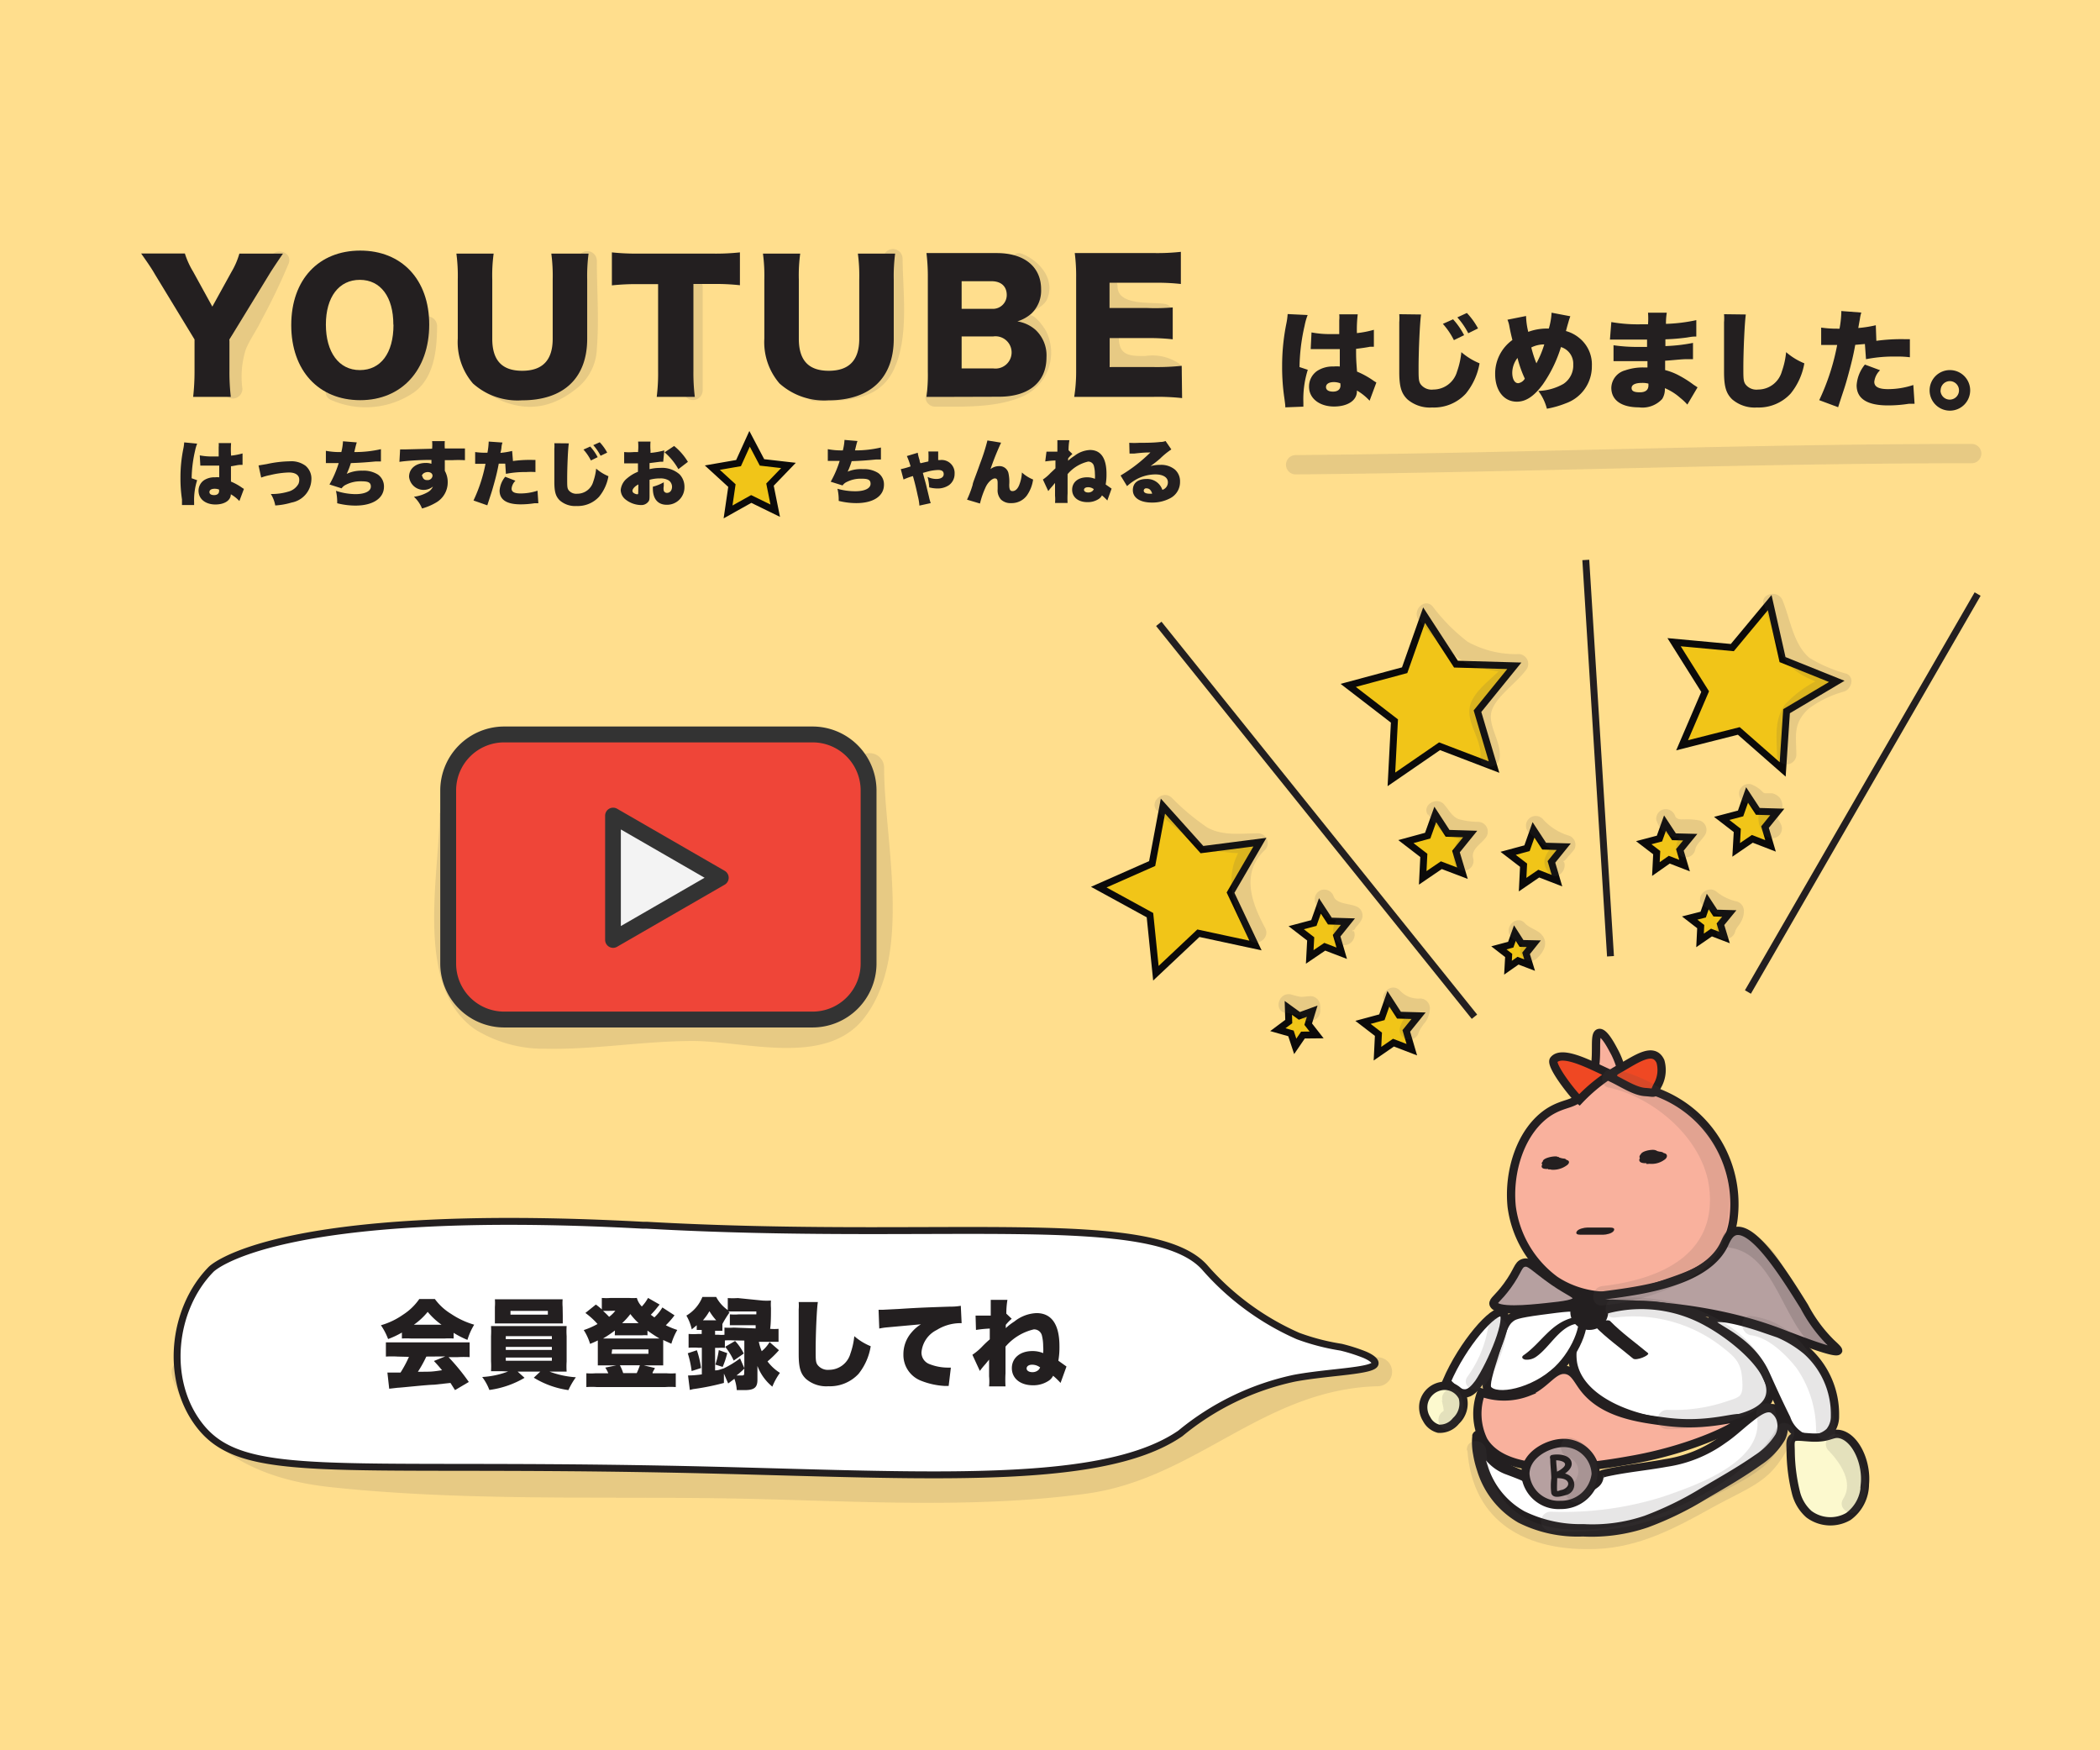<svg xmlns="http://www.w3.org/2000/svg" viewBox="0 0 152.21 126.84"><defs><style>.cls-1{fill:#ffde8d;}.cls-2{fill:#f1c518;stroke:#0b0a0a;}.cls-12,.cls-13,.cls-14,.cls-2,.cls-3,.cls-6,.cls-7,.cls-8,.cls-9{stroke-miterlimit:10;}.cls-2,.cls-3{stroke-width:0.5px;}.cls-10,.cls-3,.cls-8{fill:#fff;}.cls-12,.cls-13,.cls-14,.cls-3,.cls-6,.cls-7,.cls-8,.cls-9{stroke:#231f20;}.cls-4{opacity:0.14;}.cls-5{fill:#524a4a;}.cls-6{fill:#b6a0a0;}.cls-12,.cls-13,.cls-14,.cls-6,.cls-7,.cls-8,.cls-9{stroke-width:0.6px;}.cls-7{fill:#f9b19d;}.cls-9{fill:#fcf9ce;}.cls-11,.cls-13{fill:#231f20;}.cls-12{fill:none;}.cls-14{fill:#ef4823;}.cls-15{fill:#171414;}.cls-16{fill:#f3f3f3;}.cls-17{fill:#ef4538;}.cls-18{fill:#333;}</style></defs><title>Asset 3</title><g id="Layer_2" data-name="Layer 2"><g id="Layer_1-2" data-name="Layer 1"><rect class="cls-1" width="152.21" height="126.84"/><polygon class="cls-2" points="54.33 31.8 55.23 33.51 57.15 33.73 55.81 35.12 56.19 37.01 54.45 36.16 52.77 37.1 53.05 35.19 51.63 33.89 53.53 33.56 54.33 31.8"/><line class="cls-3" x1="106.87" y1="73.68" x2="83.99" y2="45.21"/><line class="cls-3" x1="116.73" y1="69.3" x2="114.94" y2="40.58"/><line class="cls-3" x1="126.69" y1="71.89" x2="143.34" y2="43.05"/><polygon class="cls-2" points="103.22 44.58 105.53 48.13 109.76 48.25 107.09 51.54 108.29 55.59 104.34 54.08 100.85 56.48 101.07 52.25 97.72 49.67 101.81 48.57 103.22 44.58"/><polygon class="cls-2" points="104.03 59.02 104.92 60.39 106.56 60.44 105.53 61.71 106 63.28 104.47 62.7 103.12 63.62 103.2 61.99 101.9 60.99 103.48 60.56 104.03 59.02"/><polygon class="cls-2" points="111.15 60.14 111.92 61.32 113.34 61.36 112.45 62.46 112.85 63.82 111.53 63.31 110.36 64.11 110.43 62.7 109.31 61.84 110.68 61.47 111.15 60.14"/><polygon class="cls-2" points="95.67 65.65 96.39 66.75 97.7 66.79 96.88 67.81 97.25 69.08 96.02 68.61 94.93 69.35 95 68.04 93.95 67.23 95.23 66.89 95.67 65.65"/><polygon class="cls-2" points="93.38 73.04 94.18 73.62 95.11 73.28 94.82 74.22 95.43 75 94.44 75.01 93.88 75.83 93.57 74.89 92.62 74.62 93.41 74.03 93.38 73.04"/><polygon class="cls-2" points="126.63 57.61 127.41 58.8 128.82 58.84 127.93 59.94 128.33 61.3 127.01 60.79 125.84 61.59 125.92 60.18 124.79 59.31 126.16 58.95 126.63 57.61"/><polygon class="cls-2" points="120.68 59.65 121.33 60.64 122.51 60.67 121.76 61.59 122.1 62.73 120.99 62.3 120.02 62.98 120.08 61.79 119.14 61.07 120.28 60.77 120.68 59.65"/><polygon class="cls-2" points="109.8 67.62 110.28 68.37 111.17 68.39 110.61 69.09 110.87 69.94 110.03 69.62 109.3 70.13 109.35 69.24 108.64 68.69 109.5 68.46 109.8 67.62"/><polygon class="cls-2" points="123.78 65.33 124.33 66.17 125.34 66.2 124.7 66.98 124.99 67.94 124.05 67.58 123.22 68.15 123.27 67.15 122.47 66.53 123.45 66.28 123.78 65.33"/><polygon class="cls-2" points="128.27 43.67 129.2 47.8 133.13 49.38 129.49 51.54 129.21 55.76 126.03 52.97 121.92 54.01 123.59 50.12 121.34 46.54 125.56 46.93 128.27 43.67"/><polygon class="cls-2" points="84.29 58.42 87.12 61.57 91.32 61.03 89.19 64.69 91 68.52 86.86 67.63 83.78 70.53 83.35 66.32 79.64 64.29 83.51 62.58 84.29 58.42"/><g class="cls-4"><path class="cls-5" d="M102.85,44.9a11.63,11.63,0,0,0,3.41,3.16,10.46,10.46,0,0,0,3.81.69l-.6-1.05c-.73,1.12-2.48,2.07-2.89,3.34s.86,2.53.72,3.86c-.09.9,1.31.89,1.4,0,.12-1.21-.94-2.39-.56-3.45s1.86-2,2.54-3a.71.71,0,0,0-.6-1.05,7.18,7.18,0,0,1-3.7-.89,13.3,13.3,0,0,1-2.53-2.55c-.58-.69-1.56.3-1,1Z"/></g><g class="cls-4"><path class="cls-5" d="M83.9,58.77a14.59,14.59,0,0,0,3.41,2.67,10.19,10.19,0,0,0,3.88.34l-.49-1.19c-2.26,2.1-1.49,4.93-.21,7.37.42.8,1.63.09,1.21-.71-1-1.85-1.78-4,0-5.67a.71.71,0,0,0-.49-1.19c-1.23,0-2.52.21-3.67-.4a16.58,16.58,0,0,1-2.63-2.2c-.68-.58-1.68.41-1,1Z"/></g><g class="cls-4"><path class="cls-5" d="M127.86,43.84c.55,1.34.75,3,1.65,4.14s2.38,1.48,3.65,2l.17-1.28A8.36,8.36,0,0,0,129.43,51c-.84,1.07-.66,2.41-.63,3.69a.7.7,0,0,0,1.4,0c0-1.33-.29-2.27.93-3.36a7.8,7.8,0,0,1,2.55-1.22c.5-.18.77-1,.17-1.28a10.44,10.44,0,0,1-2.71-1.16c-1.16-1-1.38-2.81-1.94-4.17-.34-.82-1.69-.46-1.35.37Z"/></g><g class="cls-4"><path class="cls-5" d="M103.51,59A4.09,4.09,0,0,0,105,60.57a6.32,6.32,0,0,0,2.15.37l-.49-1.19c-.77.92-1.58,1.51-1.23,2.84a.7.7,0,0,0,1.35-.37c-.17-.65.49-1,.87-1.47a.71.71,0,0,0-.49-1.19,5.35,5.35,0,0,1-1.44-.2c-.47-.18-.69-.65-1-1-.52-.73-1.73,0-1.21.71Z"/></g><g class="cls-4"><path class="cls-5" d="M95.31,65.33a2.05,2.05,0,0,0,1.13,1.24c.46.19,1,.23,1.43.43l-.42-1c-.19.36-.57.57-.74,1A1.18,1.18,0,0,0,97,68.27c.61.67,1.6-.32,1-1,.32.35-.12.2.06.15s.16-.17.21-.22a2.66,2.66,0,0,0,.41-.53.71.71,0,0,0-.42-1c-.46-.19-1.37-.16-1.59-.69a.72.72,0,0,0-.86-.49.7.7,0,0,0-.49.86Z"/></g><g class="cls-4"><path class="cls-5" d="M93.17,73.36a8.16,8.16,0,0,0,.95.23c.29,0,.58-.06.87,0l-.7-.7a2.29,2.29,0,0,1,0,.43c-.09.9,1.31.89,1.4,0a2.29,2.29,0,0,0,0-.43.72.72,0,0,0-.7-.7c-.24,0-.48.06-.71.05a4.91,4.91,0,0,1-.73-.18c-.88-.17-1.26,1.18-.37,1.35Z"/></g><polygon class="cls-2" points="100.63 72.38 101.4 73.57 102.82 73.61 101.93 74.71 102.33 76.07 101 75.56 99.84 76.36 99.91 74.95 98.79 74.09 100.16 73.72 100.63 72.38"/><g class="cls-4"><path class="cls-5" d="M100.47,72.79a3.48,3.48,0,0,0,1.16.83,3.77,3.77,0,0,0,1.31.17l-.7-.7c0,.2-.26.43-.37.59a2.36,2.36,0,0,0-.4.79.7.7,0,0,0,1.35.37,3,3,0,0,1,.5-.78,1.81,1.81,0,0,0,.32-1,.71.71,0,0,0-.7-.7,1.77,1.77,0,0,1-1.48-.59c-.65-.63-1.64.36-1,1Z"/></g><g class="cls-4"><path class="cls-5" d="M126.55,58.15c.29.12.5.44.8.57a1.35,1.35,0,0,0,.57.11.78.78,0,0,0,.24,0l-.3-.67-.08.15a1.69,1.69,0,0,0,.07,2.09.7.7,0,0,0,1.21-.71,1.56,1.56,0,0,0-.18-.3s-.08-.2-.07-.07.06-.09.09-.15L129,59a1,1,0,0,0,0-1.18,1,1,0,0,0-.55-.33c-.16,0-.41,0-.52,0s-.25-.19-.36-.28a2.51,2.51,0,0,0-.64-.37.7.7,0,0,0-.86.49.72.72,0,0,0,.49.86Z"/></g><g class="cls-4"><path class="cls-5" d="M109.49,67.88a3,3,0,0,0,.88.63,2.31,2.31,0,0,0,.26.13,2.83,2.83,0,0,1,0-.43l-.23.24c-.66.62.33,1.6,1,1,.47-.44.85-1.08.38-1.67-.33-.41-.9-.49-1.25-.87-.61-.67-1.59.32-1,1Z"/></g><g class="cls-4"><path class="cls-5" d="M123.42,65.58a5.14,5.14,0,0,0,2.07,1.05L125,66c0,.19-.24.39-.34.55a1.75,1.75,0,0,0-.27.83c-.07.9,1.33.89,1.4,0,0,.09.09-.13.12-.17s.18-.23.25-.36a1.58,1.58,0,0,0,.24-.85.72.72,0,0,0-.51-.67,3.53,3.53,0,0,1-1.45-.69c-.68-.59-1.67.4-1,1Z"/></g><g class="cls-4"><path class="cls-5" d="M110.81,60.28a5.5,5.5,0,0,0,2.5,1.57l-.42-1c-.57.77-1.41,1.41-.64,2.4.56.71,1.54-.29,1-1,.27.34-.07.22.14.13a1.74,1.74,0,0,0,.24-.27,6.67,6.67,0,0,0,.48-.56.7.7,0,0,0-.42-1,4.07,4.07,0,0,1-1.88-1.21.7.7,0,0,0-1,1Z"/></g><g class="cls-4"><path class="cls-5" d="M120.07,59.46a1.77,1.77,0,0,0,1.25,1.2c.5.11,1,0,1.5.09l-.42-1c-.29.53-.79.86-.89,1.5a.72.72,0,0,0,.49.86.7.7,0,0,0,.86-.49c.07-.46.53-.76.75-1.16a.71.71,0,0,0-.42-1,4.84,4.84,0,0,0-1.15-.08c-.26,0-.51,0-.62-.23a.72.72,0,0,0-.86-.49.7.7,0,0,0-.49.86Z"/></g><path class="cls-6" d="M97.64,93.51"/><path class="cls-7" d="M114.84,79.21c1.36-1.65.51-4.23,1.06-4.35.39-.09,1,1.16,1.16,1.45.57,1.14.44,1.71,1,2.21.39.35.65.23,1.56.48A8.54,8.54,0,0,1,124,82.08a8.67,8.67,0,0,1,1.66,6.12,5.38,5.38,0,0,1-.73,2.21c-.93,1.5-2.43,2-4.23,2.62s-4.2,1.42-6.8.37a6.6,6.6,0,0,1-1.18-.62,7.89,7.89,0,0,1-3.15-5.32c-.27-2.57.66-5.54,2.69-6.87C113.43,79.85,114.09,80.12,114.84,79.21Z"/><path class="cls-6" d="M114.64,94.25c0,.52,7-.39,14.12,2.23,1.18.44,4.32,1.7,4.47,1.4,0-.09-.21-.28-.52-.57a10.7,10.7,0,0,1-1.93-2.62c-1.41-2.26-3.62-5.8-5-5.47-.46.12-.66.64-.83,1C123.08,94,114.63,93.68,114.64,94.25Z"/><path class="cls-6" d="M110.43,91.52c-.43.13-.38.57-1.18,1.66-.68.93-1.05,1.08-1,1.32.2.6,2.51.37,3.83.23s2.16-.23,2.22-.59-.47-.44-1.7-1.29C111.17,91.85,110.89,91.38,110.43,91.52Z"/><path class="cls-8" d="M114.89,95.75a3.71,3.71,0,0,0-.87,3.08c.65,3.36,6.64,5,10.93,4.18,1.08-.2,2.91-.57,3.3-1.75.6-1.78-2.44-4.31-4.46-5.42a9.83,9.83,0,0,0-7.36-.94A3.3,3.3,0,0,0,114.89,95.75Z"/><path class="cls-8" d="M109.48,95.53c-.33.26-.53.59-1,2.15-.57,1.8-.86,2.7-.65,3,.62.8,3.36.22,5.06-1.4,1.47-1.4,2.28-3.7,1.61-4.39-.25-.25-1.11-.13-2.84.1S109.71,95.35,109.48,95.53Z"/><path class="cls-7" d="M107.36,100.91a4.43,4.43,0,0,0,.17,3.49c1.79,3,8.49,1.8,10.88,1.37,4.38-.79,7.89-2.54,7.78-2.91s-2.19.6-5.48.17c-1.94-.25-4.49-.59-5.91-2.43-.47-.61-.69-1.22-1.3-1.32-.89-.14-1.4,1-2.7,1.58A4.83,4.83,0,0,1,107.36,100.91Z"/><path class="cls-8" d="M108.9,95.12c-.61-.32-2.89,2.28-4.05,5h0s.7.87,1.32.86c.43,0,.76-.43,1-.74C108.15,98.79,109.54,95.45,108.9,95.12Z"/><path class="cls-9" d="M104.64,100.43a1.59,1.59,0,0,0-1.46,1.28,1.62,1.62,0,0,0,.23,1.14,1.35,1.35,0,0,0,.86.69,1.49,1.49,0,0,0,1.26-.57,1.71,1.71,0,0,0,.49-1.71A1.46,1.46,0,0,0,104.64,100.43Z"/><path class="cls-8" d="M130.94,97.88a6.18,6.18,0,0,1,2.06,4.75,1.72,1.72,0,0,1-.4,1.14,1.88,1.88,0,0,1-2.12.29,2.42,2.42,0,0,1-1-1.26c-.84-1.69-1.4-3-1.52-3.24-1.23-2.7-4.12-3.36-3.91-3.86s2.38.09,3.72.55A8.23,8.23,0,0,1,130.94,97.88Z"/><path class="cls-9" d="M133.4,103.94c1.12.28,1.92,2.07,1.77,3.61a2.92,2.92,0,0,1-1.2,2.35,2.6,2.6,0,0,1-2.86-.17,3.08,3.08,0,0,1-.92-1.49,12.93,12.93,0,0,1-.4-3c0-.5-.07-.78.11-1s.72-.09,1.49-.06C132.64,104.22,132.8,103.79,133.4,103.94Z"/><path class="cls-10" d="M128.58,102.1a1.63,1.63,0,0,1,.65,1.27c0,1.08-1,2-3.26,3.43-4.59,2.8-7,4.16-10.64,4.12-1.69,0-4.3-.05-6.22-1.9a6.58,6.58,0,0,1-1.92-5,5,5,0,0,0,1.27,1.91,8.35,8.35,0,0,0,2,1,15.69,15.69,0,0,1,2,1.09h.06c2.54.44,3.33-.68,3.33-.68l.05-.08a.67.67,0,0,0,.07-.4c0-.32,4-.67,5.78-1.12C125.66,104.8,127.24,101.36,128.58,102.1Z"/><path class="cls-11" d="M128.75,101.78a1.73,1.73,0,0,1,.79,1.19,2.08,2.08,0,0,1-.16,1.37,5.49,5.49,0,0,1-1.71,1.8c-1.29.93-2.62,1.68-4,2.49a23.86,23.86,0,0,1-4.23,2.06,12.63,12.63,0,0,1-4.71.66,9.58,9.58,0,0,1-4.67-1,6.53,6.53,0,0,1-3-3.78,7.59,7.59,0,0,1-.29-1.18,4.64,4.64,0,0,1-.06-1.29V104a.48.48,0,0,1,.18-.26c.06,0,0-.06.23-.07a.41.41,0,0,1,.29.15l.07.1.07.16.1.26a4.14,4.14,0,0,0,.24.47,3.23,3.23,0,0,0,.66.8,8.16,8.16,0,0,0,2,1l2.06,1.16h0l-.11,0a5.13,5.13,0,0,0,2.1,0,2.27,2.27,0,0,0,.88-.43c.13-.12.17-.17.18-.26a.41.41,0,0,0,0-.08v0a.42.42,0,0,1,.07-.24.51.51,0,0,1,.15-.13,1.46,1.46,0,0,1,.34-.13c1.52-.35,3-.48,4.46-.76a9,9,0,0,0,4-1.64c.59-.42,1.14-.91,1.72-1.4a7.61,7.61,0,0,1,.95-.71,1.53,1.53,0,0,1,1-.25A2.85,2.85,0,0,1,128.75,101.78Zm-.35.63c-.34-.24-1,.29-1.56.74s-1.14,1-1.77,1.42a9.68,9.68,0,0,1-4.26,1.73c-1.48.27-3,.4-4.4.72l-.19.06s0,0,0,0a.24.24,0,0,0,0-.17v0a1,1,0,0,1,0,.2,1,1,0,0,1-.4.67,2.87,2.87,0,0,1-1.13.55,5.72,5.72,0,0,1-2.36,0h0l-.07,0h0l-2-1.05c-.35-.15-.7-.28-1.07-.42a3.37,3.37,0,0,1-1.1-.64,4,4,0,0,1-.82-1,4.9,4.9,0,0,1-.29-.56l-.12-.28,0-.1,0,0a.38.38,0,0,0,.26.13.44.44,0,0,0,.21-.05.3.3,0,0,0,.15-.19h0a4.49,4.49,0,0,0,.08,1,6.81,6.81,0,0,0,.27,1.06,5.7,5.7,0,0,0,2.66,3.29,9.22,9.22,0,0,0,4.28.93,11.75,11.75,0,0,0,4.42-.6,24,24,0,0,0,4.1-2c1.32-.78,2.68-1.54,3.91-2.4a4.86,4.86,0,0,0,1.49-1.5,1.31,1.31,0,0,0,.11-.89A1,1,0,0,0,128.4,102.42Z"/><path class="cls-6" d="M115.66,106.82a2.52,2.52,0,0,1-2.55,2.24,2.41,2.41,0,0,1-2.55-2.24c0-1.35,1.52-2.15,2.55-2.24a2.33,2.33,0,0,1,2.55,2.24Z"/><path class="cls-12" d="M119.48,93.86"/><path class="cls-12" d="M112.73,96.07"/><path class="cls-12" d="M123.07,94.25"/><ellipse class="cls-13" cx="115.19" cy="95.1" rx="1.07" ry="0.98"/><path class="cls-14" d="M117.21,78c-.79-.14-3.84-2.12-4.59-1.19-.3.37,1.47,2.61,1.85,2.91a12.32,12.32,0,0,1,2.94-2.29c1.21-.69,2.44-1.59,2.94-.51a2.28,2.28,0,0,1-.16,1.65c-.42.76-.05.63-.95.57s-2-.92-2.86-1.2"/><path class="cls-11" d="M119.33,84.35a1.75,1.75,0,0,0,1.21-.46c.23-.25.05-.41-.24-.43a1.11,1.11,0,0,1-.33-.11c-.23-.09-1.32.1-1,.51.1.12.13.28.26.35s.56,0,.8,0l-.13-.5c.31-.19.45.1.22-.13a.91.91,0,0,0-.25-.15.93.93,0,0,0-.82.11c-.15.1-.35.33-.1.45s.35.3.62.35a1.56,1.56,0,0,0,1.05-.28c.31-.19.26-.52-.13-.5a3.66,3.66,0,0,0-.43,0c-.42.07.24-.12.19.13,0-.08-.15-.27-.2-.33l-1,.51a2.48,2.48,0,0,0,.8.21l-.24-.43h.07l-.2,0c-.2,0-.63.15-.66.39s.33.27.5.25Z"/><path class="cls-11" d="M112.21,84.75a1.84,1.84,0,0,0,1.29-.52c.13-.14,0-.27-.17-.27a1.4,1.4,0,0,1-.46-.14c-.21-.08-1.29.13-1,.47.1.12.12.27.26.34s.58,0,.79,0l-.11-.43c.31-.19.43.07.21-.15a.92.92,0,0,0-.24-.14c-.3-.14-1.37.31-.93.52.23.11.34.3.62.34a1.66,1.66,0,0,0,1.05-.29c.3-.18.27-.44-.11-.43a2.14,2.14,0,0,0-.38,0c-.32.07.2-.08.13.11,0-.08-.16-.28-.2-.33l-1,.47a2,2,0,0,0,.67.19l-.17-.27q.4-.1.16-.07l-.21,0c-.16,0-.66.14-.67.36s.32.21.49.2Z"/><path class="cls-11" d="M114.57,89.48h1.63c.21,0,.66-.09.77-.29s-.11-.23-.29-.23h-1.63c-.21,0-.66.09-.77.29s.11.23.29.23Z"/><path class="cls-11" d="M115.62,96.13c.84.86,1.83,1.55,2.74,2.32.23.2,1.26-.25,1.09-.39-.92-.77-1.9-1.46-2.74-2.32-.2-.21-1.26.22-1.09.39Z"/><path class="cls-11" d="M114,95.49c-1.61.41-2.28,1.82-3.55,2.71-.21.14-.11.28.09.33a1.17,1.17,0,0,0,.82-.22c.94-.66,1.63-2.06,2.77-2.35.14,0,.57-.18.52-.39s-.52-.11-.64-.08Z"/><g class="cls-4"><path class="cls-15" d="M125.34,90.41c3.36.46,3.83,5.46,6.28,7.32.72.54,1.42-.67.71-1.21-2.68-2-2.67-6.92-6.62-7.46-.88-.12-1.26,1.23-.37,1.35Z"/></g><g class="cls-4"><path class="cls-5" d="M126.94,96.77c1.26.17,2.52,1.41,3.28,2.38a7.93,7.93,0,0,1,1.41,4.54c.07.89,1.47.9,1.4,0-.26-3.49-2.1-7.79-6.09-8.32-.89-.12-.88,1.28,0,1.4Z"/></g><g class="cls-4"><path class="cls-5" d="M132.54,105.12c.83.88,1.83,2.29,1.06,3.49-.49.76.72,1.46,1.21.71,1.14-1.78,0-3.83-1.28-5.19-.62-.66-1.61.33-1,1Z"/></g><g class="cls-4"><path class="cls-5" d="M127.32,102.58c.71,3.34-4.47,5.09-6.83,5.9a24,24,0,0,1-8.09,1.07.7.7,0,0,0,0,1.4,23.64,23.64,0,0,0,5.55-.31,27.66,27.66,0,0,0,6.5-2.35c1.23-.64,3.26-1.59,4.11-2.8s.38-2,.11-3.29c-.19-.88-1.54-.51-1.35.37Z"/></g><g class="cls-4"><path class="cls-5" d="M117.09,95.48a10.43,10.43,0,0,1,7.7,2.11c1,.79,1.41,1.14,1.49,2.42s-.15,1.21-1.26,1.59a11.93,11.93,0,0,1-4.18.57.7.7,0,0,0,0,1.4c2.26.05,8.94-.61,7.21-4.4s-7.08-5.48-11-5.09c-.89.09-.9,1.49,0,1.4Z"/></g><g class="cls-4"><path class="cls-5" d="M116.64,78.82c3.39.76,6.9,3.85,7.26,7.38.49,4.78-3.64,6.53-7.75,7-.89.09-.9,1.49,0,1.4A15.32,15.32,0,0,0,123,92.3c1.8-1.16,2.21-2.73,2.34-4.88.27-4.74-3.89-8.94-8.34-9.94-.88-.2-1.25,1.15-.37,1.35Z"/></g><g class="cls-4"><path class="cls-5" d="M106.36,105.12c.38,5.25,4.33,7.35,9.39,7.13,3.06-.13,5.63-1.48,8.23-2.93,3.26-1.8,4.44-1.85,6-5.14.39-.81-.81-1.52-1.21-.71-2.91,6-20.28,12.29-21.05,1.64-.07-.89-1.47-.9-1.4,0Z"/></g><g class="cls-4"><path class="cls-5" d="M104.51,101.47c0,.13.18.74.11.79a.72.72,0,0,0-.25,1,.7.7,0,0,0,1,.25,2.08,2.08,0,0,0,.53-2.37c-.21-.87-1.56-.5-1.35.37Z"/></g><g class="cls-4"><path class="cls-5" d="M107.89,96a8.45,8.45,0,0,1-1.51,3.74c-.55.72.67,1.42,1.21.71a9.33,9.33,0,0,0,1.65-4.07c.15-.88-1.2-1.26-1.35-.37Z"/></g><path class="cls-7" d="M128.44,100.43"/><path class="cls-11" d="M112.36,105.64c0,.49.07,1,.08,1.48a4.39,4.39,0,0,0,0,1.1c.15.43.77.2,1.09.12a.77.77,0,0,0,.5-1.08c-.21-.49-.82-.55-1.28-.57l.06.41c.42-.15,1.08-.51,1.11-1,0-.7-1-.75-1.43-.66-.26.05-.15.46.11.4s1.17.06.71.51a1.72,1.72,0,0,1-.61.36.21.21,0,0,0,.06.41c.26,0,.72,0,.87.27s-.18.54-.46.59c-.06,0-.26.1-.3.07s0-.85,0-1c0-.46-.08-.92-.08-1.38a.21.21,0,0,0-.42,0Z"/><g class="cls-4"><path class="cls-5" d="M113.59,105.56c1.08.4,1,1.53.21,2.17s.3,1.55,1,1a2.59,2.59,0,0,0-.82-4.51c-.85-.31-1.21,1-.37,1.35Z"/></g><g class="cls-4"><path class="cls-5" d="M31.86,58.91c0,4.49-1.88,12.64,2.61,15.71A9.43,9.43,0,0,0,39.55,76c3.49.08,7.11-.56,10.65-.56,3.85,0,9.69,1.91,12.46-1.7,3.53-4.59,1.42-12.9,1.42-18.11a1.05,1.05,0,0,0-2.1,0c0,4.43,1.4,10.09,0,14.35-1.83,5.39-8.19,3.32-12.52,3.38-3.46,0-8.8,1.17-12,.25C31.93,72.07,34,63.21,34,58.91a1.05,1.05,0,0,0-2.1,0Z"/></g><polygon class="cls-16" points="52.24 63.61 44.44 68.11 44.44 59.11 52.24 63.61"/><path class="cls-17" d="M63,57.28V69.83a4.06,4.06,0,0,1-4.06,4.06H36.54a4.06,4.06,0,0,1-4.06-4.06V57.28a4.06,4.06,0,0,1,4.06-4.06H58.9A4.06,4.06,0,0,1,63,57.28ZM44.44,68.11l7.8-4.5-7.8-4.5Z"/><path class="cls-18" d="M58.9,74.46H36.54a4.64,4.64,0,0,1-4.63-4.63V57.28a4.64,4.64,0,0,1,4.63-4.63H58.9a4.64,4.64,0,0,1,4.63,4.63V69.83A4.64,4.64,0,0,1,58.9,74.46ZM36.54,53.8a3.48,3.48,0,0,0-3.48,3.48V69.83a3.48,3.48,0,0,0,3.48,3.48H58.9a3.48,3.48,0,0,0,3.48-3.48V57.28A3.48,3.48,0,0,0,58.9,53.8Z"/><path class="cls-18" d="M44.44,68.69a.58.58,0,0,1-.58-.58v-9a.58.58,0,0,1,.87-.5l7.8,4.5a.58.58,0,0,1,0,1l-7.8,4.5A.58.58,0,0,1,44.44,68.69ZM45,60.11v7l6.07-3.5Z"/><g class="cls-4"><path class="cls-5" d="M12.49,99.84c1.84,5.22,6.21,7.37,11.46,7.93,9.31,1,18.87.68,28.22.81,8.78.12,17.8.84,26.53-.33,8-1.07,12.83-7.56,21.15-7.79a1.05,1.05,0,0,0,0-2.1,21.62,21.62,0,0,0-8.07,1.48c-2.69,1.15-4.68,3.22-7.23,4.59-6.58,3.54-15.85,2.22-23,2.13-7.81-.11-15.62-.19-23.43-.32-7.35-.12-20.56,1.72-23.61-7-.45-1.27-2.48-.72-2,.56Z"/></g><path class="cls-3" d="M94.08,96.82a16.23,16.23,0,0,0,3.12.81,12.77,12.77,0,0,1,1.7.54c.52.22.79.46.77.63,0,.57-3.37.61-5.86,1.08a19.28,19.28,0,0,0-8.26,4c-6,4.12-19.87,2.91-37.51,2.58-24.09-.45-30.44.83-33.55-3.13-2.59-3.29-2-8.49.82-11.35,0,0,4.51-4.63,31.26-3.19l.28,0C68.36,90,83.7,87.6,87.38,91.92A19.29,19.29,0,0,0,94.08,96.82Z"/><path class="cls-11" d="M29.13,96.57a6.34,6.34,0,0,1-1,.47,4.58,4.58,0,0,0-.52-1,5.35,5.35,0,0,0,1.61-.77,4.16,4.16,0,0,0,1.17-1.13h1.13a4.09,4.09,0,0,0,1.18,1.08,6,6,0,0,0,1.67.78,4.68,4.68,0,0,0-.49,1.1,6.45,6.45,0,0,1-1-.51V97a6,6,0,0,0-.66,0H29.79a6.49,6.49,0,0,0-.66,0Zm-.31,1.74a7.33,7.33,0,0,0-.85,0V97.28c.24,0,.53,0,.85,0H33.2c.34,0,.59,0,.84,0v1.07a7.2,7.2,0,0,0-.84,0h-.69a15.4,15.4,0,0,1,1.47,1.8l-1,.59-.33-.52-1.19.13c-.46,0-2.35.21-2.64.22l-.61.07-.13-1.17.46,0h.49a8.38,8.38,0,0,0,.61-1.14ZM32,96a5.16,5.16,0,0,1-1-.93A4.87,4.87,0,0,1,30,96ZM30.9,98.31a8.79,8.79,0,0,1-.61,1.1c1,0,1,0,1.75-.11-.2-.24-.29-.35-.59-.67l.82-.33Z"/><path class="cls-11" d="M36.36,99.37c-.35,0-.52,0-.77,0a6.36,6.36,0,0,0,0-.73V96.83a6.76,6.76,0,0,0,0-.73c.21,0,.45,0,.77,0H40.3c.36,0,.5,0,.77,0a5.72,5.72,0,0,0,0,.73v1.84a5.57,5.57,0,0,0,0,.73c-.23,0-.42,0-.77,0h-.47a6.72,6.72,0,0,0,1.91.41,5.11,5.11,0,0,0-.54.93,6.52,6.52,0,0,1-2.51-.9l.47-.44H37.52l.5.45a6.83,6.83,0,0,1-2.55.88,3.73,3.73,0,0,0-.52-.94,6.26,6.26,0,0,0,1.88-.4Zm4.43-4c0,.2,0,.38,0,.54H35.87c0-.17,0-.35,0-.54v-.65a3.61,3.61,0,0,0,0-.56c.25,0,.43,0,.8,0H40c.35,0,.53,0,.78,0a3.45,3.45,0,0,0,0,.56Zm-4.13,1.68H40v-.22H36.66Zm0,.78H40v-.22H36.66Zm0,.78H40v-.23H36.66ZM37,95v.27h2.71V95Z"/><path class="cls-11" d="M48.89,95.32l-.13.17a6.08,6.08,0,0,1-.5.55,5.43,5.43,0,0,0,.83.34,4.5,4.5,0,0,0-.43,1l-.59-.27c0,.11,0,.16,0,.3v1c0,.25,0,.38,0,.54h-1.4l.8.19a1.33,1.33,0,0,1-.09.17l-.08.15,0,.06h1a4.28,4.28,0,0,0,.68,0v1a5.35,5.35,0,0,0-.77,0H43.27a5.41,5.41,0,0,0-.77,0v-1a4.22,4.22,0,0,0,.68,0h.91a2.14,2.14,0,0,0-.22-.41l.79-.16H43.33c0-.2,0-.3,0-.54v-1c0-.12,0-.17,0-.27-.2.1-.29.14-.56.25a3.85,3.85,0,0,0-.46-1,5.67,5.67,0,0,0,1-.44,5.41,5.41,0,0,0-.88-.8l.76-.61a5,5,0,0,1,.43.35v-.83a3.93,3.93,0,0,0,.65,0h1.31a3.65,3.65,0,0,0,.58,0,1.4,1.4,0,0,0,.36.62,2.9,2.9,0,0,0,.45-.62l.84.48-.14.17a5.24,5.24,0,0,1-.5.57l.26.19a3.28,3.28,0,0,0,.58-.72Zm-4.32,1.1a8.27,8.27,0,0,1-.86.58h4.09c-.27-.16-.5-.31-.87-.57v.34a1.89,1.89,0,0,0-.39,0H44.9l-.34,0ZM44,95h-.29c.21.19.29.27.44.43a2.41,2.41,0,0,0,.45-.44Zm.33,3.11H47v-.32H44.37Zm1.82,1.4a5.19,5.19,0,0,0,.23-.57H44.93a3.31,3.31,0,0,1,.24.57Zm.14-3.62a4.67,4.67,0,0,1-.6-.66,5.09,5.09,0,0,1-.6.66Z"/><path class="cls-11" d="M55.26,94.25a4.75,4.75,0,0,0,.62,0,3.72,3.72,0,0,0,0,.54c0,.45,0,1.15-.06,1.51a3.56,3.56,0,0,0,.61,0v.94c-.22,0-.45,0-.68,0H55a3.81,3.81,0,0,0,.21.68,2.53,2.53,0,0,0,.57-.66l.68.59a7.55,7.55,0,0,1-.83.81,3.34,3.34,0,0,0,.9.83,4.67,4.67,0,0,0-.55,1,3.58,3.58,0,0,1-1.08-1.5c0,.11,0,.3,0,.56v.44c0,.56-.23.75-.93.75l-.57,0a2.81,2.81,0,0,0-.17-.82l-.45.34-.31-.72v.68a17.79,17.79,0,0,1-2.24.45l-.23.06-.13-1.05a7.54,7.54,0,0,0,1-.08V97.67h-.25a4.6,4.6,0,0,0-.71,0v-1a4.64,4.64,0,0,0,.71,0h.24v-.29h0l-.36,0v-.34l-.36.3a3.45,3.45,0,0,0-.39-1,2.76,2.76,0,0,0,1.16-1.35h1a2.67,2.67,0,0,0,.84.95v-.87a5.34,5.34,0,0,0,.73,0Zm-5.13,5.11a7,7,0,0,0-.28-1.29l.66-.22a6.36,6.36,0,0,1,.3,1.29Zm1.78-3.68a4.13,4.13,0,0,1-.49-.66,3.76,3.76,0,0,1-.47.66Zm2.86.59c0-.17,0-.17,0-.23H53.57c-.32,0-.5,0-.67,0v-.79a3.78,3.78,0,0,0,.67,0h1.25v-.21H53.41l-.63,0,.1.07a7.11,7.11,0,0,0-.52.84v.49h-.53v.29h.25a2.48,2.48,0,0,0,.43,0v-.52a4.75,4.75,0,0,0,.68,0Zm-1.58.87a5.54,5.54,0,0,0-.65,0v.54a3,3,0,0,0-.47,0h-.24v1.63c.25,0,.33-.06.62-.14a7,7,0,0,0,1.19-.73l.31.71v-2Zm-1.34,1.75a5.64,5.64,0,0,0,.25-1.05l.61.22a6.15,6.15,0,0,1-.33,1Zm1.43-1.71a3.66,3.66,0,0,1,.63.91l-.73.51a4.55,4.55,0,0,0-.62-1Zm.67,2a5.22,5.22,0,0,1-.57.5l.32,0c.2,0,.24,0,.24-.18Z"/><path class="cls-11" d="M59.28,94.36c-.08.44-.16,2.3-.16,3.47,0,.7,0,.91.15,1.1a.94.94,0,0,0,.82.34,1.61,1.61,0,0,0,1.55-1.18,5.28,5.28,0,0,0,.28-1.26,4.25,4.25,0,0,0,1.19.73,4.28,4.28,0,0,1-.88,2,2.83,2.83,0,0,1-2.19.9,2.25,2.25,0,0,1-1.62-.53c-.4-.38-.53-.83-.53-1.81,0-.18,0-.18,0-1.59,0-.71,0-1.37,0-1.64a3.25,3.25,0,0,0,0-.53Z"/><path class="cls-11" d="M63.68,94.92h.27l1.19-.06c1.09-.07,1.6-.1,3.73-.17a4.06,4.06,0,0,0,.77-.06l.06,1.26h-.2a3.27,3.27,0,0,0-1.6.49A2,2,0,0,0,66.79,98a.89.89,0,0,0,.59.86,3.67,3.67,0,0,0,1.33.25h.21l-.16,1.33-.26,0a5.44,5.44,0,0,1-1.77-.39,2,2,0,0,1-1.25-1.91,2.39,2.39,0,0,1,.59-1.58,2.85,2.85,0,0,1,.68-.59l-2.42.22a4.32,4.32,0,0,0-.6.09Z"/><path class="cls-11" d="M70.71,95.34h.82l.28,0c0-.39,0-.53,0-.78,0-.07,0-.08,0-.36l1.21,0a5.85,5.85,0,0,0-.08,1l.39.37a3.28,3.28,0,0,0-.43.44c0,.13,0,.21,0,.24a3.93,3.93,0,0,1,.62-.48,2.74,2.74,0,0,1,1.61-.61c1.09,0,1.66.82,1.66,2.4a5.59,5.59,0,0,1-.08,1.05l.59.42-.43,1.19a5.15,5.15,0,0,0-.54-.52.91.91,0,0,1-.35.38,2,2,0,0,1-1.11.31c-.92,0-1.53-.5-1.53-1.24s.6-1.24,1.49-1.24a2,2,0,0,1,.78.15,3,3,0,0,0,0-.5,3.19,3.19,0,0,0-.09-.77.58.58,0,0,0-.59-.45,3.84,3.84,0,0,0-2.05,1.25v1.93a8.11,8.11,0,0,0,0,.95H71.69a3.77,3.77,0,0,0,0-.73c0-.7,0-.7,0-.85s0-.21,0-.26v-.1l0,0-.09.11-.18.22a5.74,5.74,0,0,0-.4.49l-.54-1.17a4.27,4.27,0,0,0,.76-.65c.22-.22.32-.31.5-.47,0-.2,0-.27,0-.78a8.7,8.7,0,0,0-1,.1Zm4.09,3.56c-.23,0-.39.11-.39.27s.17.27.42.27a.64.64,0,0,0,.45-.17.86.86,0,0,0,.11-.17h0A.93.93,0,0,0,74.79,98.9Z"/><path class="cls-11" d="M94.78,22.83a4.39,4.39,0,0,0-.22.77,14.12,14.12,0,0,0-.37,3l.6.2a7.07,7.07,0,0,0-.32,2.36s0,.14,0,.31l-1.31.05c0-.14,0-.14-.06-.61a15.17,15.17,0,0,1-.17-2.35,15.41,15.41,0,0,1,.31-3.13,4.8,4.8,0,0,0,.09-.67v0Zm.28,1.26a6.93,6.93,0,0,0,1.45.12h.56v-1a2.15,2.15,0,0,0,0-.43h1.34a9,9,0,0,0-.06,1.36,7.21,7.21,0,0,0,1.23-.24l0,1.23-.29,0c-.24.05-.59.1-1,.15,0,.6,0,.76.07,1.65a6.23,6.23,0,0,1,1.25.7l.15.09-.49,1.32a3.92,3.92,0,0,0-.92-.74v.06c0,.66-.67,1.1-1.66,1.1s-1.81-.54-1.81-1.44a1.37,1.37,0,0,1,.59-1.14,2.05,2.05,0,0,1,1.19-.32,2.26,2.26,0,0,1,.45,0c0-.22,0-.26,0-.62s0-.37,0-.64h-.44l-1.33,0H95Zm2.09,3.69a1.25,1.25,0,0,0-.47-.09c-.36,0-.57.14-.57.36s.2.33.51.33.54-.14.54-.45Z"/><path class="cls-11" d="M103,22.79c-.08.49-.18,2.56-.18,3.85,0,.77,0,1,.16,1.22a1,1,0,0,0,.91.37,1.79,1.79,0,0,0,1.72-1.31,5.85,5.85,0,0,0,.31-1.4,4.81,4.81,0,0,0,1.32.81,4.75,4.75,0,0,1-1,2.2,3.14,3.14,0,0,1-2.43,1,2.5,2.5,0,0,1-1.8-.59c-.44-.43-.59-.92-.59-2,0-.2,0-.2,0-1.76,0-.78,0-1.52,0-1.82a3.68,3.68,0,0,0,0-.59Zm2.32.35a5.36,5.36,0,0,1,.8,1.15l-.74.36a5.32,5.32,0,0,0-.8-1.18Zm1-.46a5.32,5.32,0,0,1,.81,1.12l-.71.35a5.39,5.39,0,0,0-.79-1.15Z"/><path class="cls-11" d="M110.61,22.9a5.26,5.26,0,0,0,.16,1.15,3.85,3.85,0,0,1,1.32-.24h.17a4.92,4.92,0,0,0,.2-1.15l1.36.26a4,4,0,0,0-.14.43c-.12.4-.17.62-.18.64a2.6,2.6,0,0,1,1,.53,2.46,2.46,0,0,1,.88,2,2.83,2.83,0,0,1-1.87,2.7,7,7,0,0,1-1.39.4,3.69,3.69,0,0,0-.62-1.29,3.92,3.92,0,0,0,1.82-.51,1.6,1.6,0,0,0,.71-1.41,1.26,1.26,0,0,0-.89-1.26,9.65,9.65,0,0,1-1.31,2.7c-.64.87-1.23,1.26-1.89,1.26-.94,0-1.57-.81-1.57-2a3,3,0,0,1,1.25-2.47c-.09-.37-.14-.57-.22-1a1.85,1.85,0,0,0-.14-.47Zm-1,4.1c0,.47.17.77.43.77a.66.66,0,0,0,.48-.33,8.23,8.23,0,0,1-.53-1.5A1.78,1.78,0,0,0,109.61,27Zm1.75-.67a7.26,7.26,0,0,0,.57-1.37,2.09,2.09,0,0,0-.94.22A8.29,8.29,0,0,0,111.36,26.33Z"/><path class="cls-11" d="M116.79,23.34a11.14,11.14,0,0,0,2.23.16h.43a5.31,5.31,0,0,0,0-.84h1.36a4.88,4.88,0,0,0-.06.81,11.92,11.92,0,0,0,2.2-.27l0,1.19c-.22,0-.27,0-.68.07a15.1,15.1,0,0,1-1.56.13v.49a12.26,12.26,0,0,0,2-.23l0,1.18-.5,0c-.35,0-1.09.09-1.52.11,0,.36,0,.36,0,.68a4.44,4.44,0,0,1,1.06.42,7.74,7.74,0,0,1,1,.64l.29.19-.74,1.25a4.09,4.09,0,0,0-.53-.5,4,4,0,0,0-1.1-.69,1.34,1.34,0,0,1-.19.78,1.94,1.94,0,0,1-1.69.61c-1.27,0-2-.52-2-1.42a1.35,1.35,0,0,1,1-1.26,3.91,3.91,0,0,1,1.38-.21h.24c0-.26,0-.42,0-.46h-.6c-.45,0-.81,0-1.25,0l-.61,0,0-1.15a12,12,0,0,0,1.91.12h.52V25s0,0,0-.2v-.19h-.33c-.42,0-.55,0-1.44,0l-.58,0h-.34ZM119,27.75c-.47,0-.74.13-.74.37s.22.31.6.31.62-.15.62-.5c0,0,0-.13,0-.13A1.67,1.67,0,0,0,119,27.75Z"/><path class="cls-11" d="M126.54,22.79c-.08.49-.18,2.56-.18,3.85,0,.77,0,1,.16,1.22a1,1,0,0,0,.91.37,1.79,1.79,0,0,0,1.72-1.31,5.9,5.9,0,0,0,.31-1.4,4.7,4.7,0,0,0,1.32.81,4.75,4.75,0,0,1-1,2.2,3.14,3.14,0,0,1-2.43,1,2.5,2.5,0,0,1-1.8-.59c-.44-.43-.59-.92-.59-2,0-.2,0-.2,0-1.76,0-.78,0-1.52,0-1.82a3.57,3.57,0,0,0,0-.59Z"/><path class="cls-11" d="M136,24.7a13.14,13.14,0,0,1,2.05-.12h.38l0,1.31a7,7,0,0,0-1-.05,10.4,10.4,0,0,0-2.18.19l-.08-1.1-.7.06c-.13.73-.27,1.3-.49,2.11s-.24.85-.57,1.85c-.12.37-.12.37-.18.56L131.86,29a16.54,16.54,0,0,0,1.3-4H133l-.74,0H132l0-1.26a8,8,0,0,0,1.18.08h.15a7.41,7.41,0,0,0,.13-1.16v-.12l1.45.11a2.45,2.45,0,0,0-.1.45s-.05.27-.12.67a8.7,8.7,0,0,0,1.27-.2Zm.27,2.13a1.37,1.37,0,0,0-.42.84c0,.36.32.53,1,.53a5.83,5.83,0,0,0,1.83-.3l.09,1.36-.41,0a9.48,9.48,0,0,1-1.51.12q-2.28,0-2.28-1.46a2.64,2.64,0,0,1,.6-1.5Z"/><path class="cls-11" d="M142.8,28.29a1.47,1.47,0,1,1-1.47-1.47A1.47,1.47,0,0,1,142.8,28.29Zm-2.15,0a.67.67,0,1,0,.67-.67A.67.67,0,0,0,140.66,28.29Z"/><path class="cls-11" d="M14.29,32.15a2.94,2.94,0,0,0-.15.51,9.47,9.47,0,0,0-.25,2l.4.14a4.73,4.73,0,0,0-.22,1.59s0,.09,0,.21l-.88,0c0-.09,0-.09,0-.41a10.2,10.2,0,0,1-.11-1.58,10.38,10.38,0,0,1,.21-2.1,3.27,3.27,0,0,0,.06-.45v0Zm.19.85a4.62,4.62,0,0,0,1,.08h.37V32.4a1.42,1.42,0,0,0,0-.29h.9a6.08,6.08,0,0,0,0,.91,4.86,4.86,0,0,0,.83-.16l0,.83-.19,0c-.16,0-.39.07-.65.1,0,.41,0,.51,0,1.11a4.17,4.17,0,0,1,.84.47l.1.06-.33.88a2.63,2.63,0,0,0-.62-.49v0c0,.44-.45.74-1.12.74s-1.22-.36-1.22-1a.92.92,0,0,1,.4-.76,1.38,1.38,0,0,1,.8-.21,1.54,1.54,0,0,1,.3,0c0-.15,0-.17,0-.42s0-.25,0-.43h-.3l-.89,0h-.18Zm1.4,2.48a.83.83,0,0,0-.32-.06c-.24,0-.38.09-.38.24s.14.22.34.22.36-.09.36-.3Z"/><path class="cls-11" d="M18.74,33.73l.6-.1A8.31,8.31,0,0,1,21,33.43a1.72,1.72,0,0,1,1.14.32,1.21,1.21,0,0,1,.43,1,1.75,1.75,0,0,1-1.44,1.67,5.09,5.09,0,0,1-1.18.21,2.29,2.29,0,0,0-.32-.83,4.13,4.13,0,0,0,1.26-.17,1.18,1.18,0,0,0,.74-.56.74.74,0,0,0,.06-.31c0-.33-.28-.52-.75-.52a6.49,6.49,0,0,0-1.36.19,3.9,3.9,0,0,0-.65.18Z"/><path class="cls-11" d="M23.62,32.67a5.31,5.31,0,0,0,1.12.09,4,4,0,0,0,.12-.78l1,.08c-.06.19-.06.19-.18.7a8.37,8.37,0,0,0,1.93-.21l0,.89-.37,0c-.73.07-1.21.1-1.81.12a5.58,5.58,0,0,1-.3.78,2.51,2.51,0,0,1,1.14-.23,1.94,1.94,0,0,1,1.12.28,1.05,1.05,0,0,1,.44.88c0,.84-.8,1.37-2.07,1.37a5.42,5.42,0,0,1-1.32-.17,3.69,3.69,0,0,0-.09-.9,4.72,4.72,0,0,0,1.4.24c.7,0,1.13-.21,1.13-.55s-.26-.38-.73-.38a2.28,2.28,0,0,0-1.06.24.78.78,0,0,0-.33.27l-.88-.28a7.64,7.64,0,0,0,.67-1.55h-.19l-.51,0h-.23Z"/><path class="cls-11" d="M29,32.57l.32,0,2-.05a2.92,2.92,0,0,0,0-.55h.92a3.49,3.49,0,0,0,0,.53c.86,0,1.25,0,1.46,0v.85a8.73,8.73,0,0,0-.94,0h-.52v.77a1.66,1.66,0,0,1,.21.87,1.68,1.68,0,0,1-.86,1.44,4.19,4.19,0,0,1-1,.42A2.34,2.34,0,0,0,30,36,2.69,2.69,0,0,0,31,35.67a.86.86,0,0,0,.38-.41,1.06,1.06,0,0,1-1.73-.71c0-.59.49-1,1.21-1a1.17,1.17,0,0,1,.41.06v-.16a.89.89,0,0,0,0-.12c-1.08,0-1.92.08-2.32.14Zm1.62,1.94a.31.31,0,0,0,.34.28.35.35,0,0,0,.39-.31c0-.16-.14-.27-.34-.27S30.58,34.33,30.58,34.51Z"/><path class="cls-11" d="M37.18,33.41a8.81,8.81,0,0,1,1.38-.08h.25l0,.88a4.67,4.67,0,0,0-.68,0,7,7,0,0,0-1.46.13l-.05-.74-.47,0c-.09.49-.18.87-.33,1.41s-.16.57-.38,1.24l-.12.37-1-.35a11.11,11.11,0,0,0,.87-2.66h-.08l-.5,0h-.17l0-.85a5.46,5.46,0,0,0,.79.05h.1a5,5,0,0,0,.09-.78V32l1,.07a1.62,1.62,0,0,0-.07.3s0,.18-.08.45a5.85,5.85,0,0,0,.85-.14Zm.18,1.43a.92.92,0,0,0-.28.57c0,.24.21.35.65.35a3.92,3.92,0,0,0,1.23-.2l.06.91-.28,0a6.38,6.38,0,0,1-1,.08q-1.53,0-1.53-1a1.78,1.78,0,0,1,.41-1Z"/><path class="cls-11" d="M41.23,32.13c-.06.33-.12,1.72-.12,2.58,0,.52,0,.68.11.82a.7.7,0,0,0,.61.25A1.2,1.2,0,0,0,43,34.9a4,4,0,0,0,.21-.94,3.24,3.24,0,0,0,.89.55A3.19,3.19,0,0,1,43.42,36a2.1,2.1,0,0,1-1.63.67,1.68,1.68,0,0,1-1.21-.4c-.3-.29-.4-.62-.4-1.35,0-.14,0-.14,0-1.18,0-.53,0-1,0-1.22a2.47,2.47,0,0,0,0-.4Zm1.55.23a3.62,3.62,0,0,1,.54.77l-.49.24a3.58,3.58,0,0,0-.54-.79Zm.69-.31a3.55,3.55,0,0,1,.54.75l-.48.23a3.61,3.61,0,0,0-.53-.77Z"/><path class="cls-11" d="M48.07,33.46l-.2,0-.79.1V34a3,3,0,0,1,.76-.09,1.91,1.91,0,0,1,1.42.47,1.3,1.3,0,0,1,.35.92,1.26,1.26,0,0,1-1.29,1.28c-.64,0-1-.43-1-1.18v-.13a3.08,3.08,0,0,0,.79-.32c0,.11,0,.17,0,.28a.85.85,0,0,0,0,.33.24.24,0,0,0,.23.16c.22,0,.37-.18.37-.45a.56.56,0,0,0-.25-.46,1.16,1.16,0,0,0-.62-.14,2.76,2.76,0,0,0-.76.1v1.06c0,.32,0,.43-.1.54a.63.63,0,0,1-.53.23,1.85,1.85,0,0,1-1.12-.41.9.9,0,0,1-.34-.68,1.23,1.23,0,0,1,.48-.86,2.75,2.75,0,0,1,.77-.46v-.61h-1v-.82a3.93,3.93,0,0,0,.71,0h.3V32.7a3.85,3.85,0,0,0,0-.7h.9a4,4,0,0,0,0,.65v.17a5.61,5.61,0,0,0,1-.18Zm-1.8,1.65c-.24.11-.43.32-.43.46a.2.2,0,0,0,.11.17.52.52,0,0,0,.23.08c.07,0,.08,0,.08-.21ZM49.17,34a4.53,4.53,0,0,0-1-1.22l.69-.46a4.4,4.4,0,0,1,1,1.15Z"/><path class="cls-11" d="M60,32.55a5.15,5.15,0,0,0,1.09.09,3.87,3.87,0,0,0,.12-.76l.94.08c-.06.18-.06.18-.18.68a8.14,8.14,0,0,0,1.88-.21l0,.87-.36,0c-.71.07-1.17.1-1.76.12a5.35,5.35,0,0,1-.29.76A2.44,2.44,0,0,1,62.55,34a1.89,1.89,0,0,1,1.09.27,1,1,0,0,1,.43.86c0,.82-.77,1.33-2,1.33a5.3,5.3,0,0,1-1.28-.16,3.58,3.58,0,0,0-.09-.88A4.61,4.61,0,0,0,62,35.6c.68,0,1.1-.21,1.1-.54s-.25-.37-.71-.37a2.22,2.22,0,0,0-1,.23.75.75,0,0,0-.32.26l-.86-.27a7.45,7.45,0,0,0,.65-1.51h-.19l-.5,0H60Z"/><path class="cls-11" d="M66.52,32.81a2.34,2.34,0,0,0,.07.33l.07.24c0,.07,0,.08.06.19l.57-.13a6.34,6.34,0,0,0,0-.72H68c0,.15,0,.29,0,.62h.14a.94.94,0,0,1,1.05,1,1,1,0,0,1-.41.82,1.46,1.46,0,0,1-.83.24,2.51,2.51,0,0,1-.6-.08,3.49,3.49,0,0,0-.12-.76,1.48,1.48,0,0,0,.63.15c.34,0,.54-.13.54-.35s-.15-.3-.4-.3a3.34,3.34,0,0,0-.71.1l-.4.11.12.45c.1.34.1.36.32,1.27a3.59,3.59,0,0,0,.13.47l-.82.18a3.93,3.93,0,0,0-.12-.71c-.1-.47-.19-.86-.35-1.43a4.81,4.81,0,0,0-.68.25L65.29,34a6.19,6.19,0,0,0,.71-.2,5,5,0,0,0-.27-.75Z"/><path class="cls-11" d="M72.56,32.08A19.66,19.66,0,0,0,71.79,34a1,1,0,0,1,.63-.22.66.66,0,0,1,.67.49,2.91,2.91,0,0,1,.06.85c0,.35.06.47.24.47s.35-.13.47-.41a2.78,2.78,0,0,0,.21-.94,2.64,2.64,0,0,0,.81.51,2.63,2.63,0,0,1-.46,1.17,1.37,1.37,0,0,1-1.13.54,1,1,0,0,1-.74-.26,1,1,0,0,1-.24-.75s0-.14,0-.36V35c0-.25-.06-.33-.21-.33s-.48.23-.67.66a6.23,6.23,0,0,0-.4,1.16l-.94-.28a7.32,7.32,0,0,0,.41-1.08c0-.13.22-.63.53-1.52a14.55,14.55,0,0,0,.54-1.69Z"/><path class="cls-11" d="M75.85,32.73h.59l.2,0c0-.28,0-.38,0-.57s0-.06,0-.26l.87,0a4.28,4.28,0,0,0-.06.73l.28.27a2.34,2.34,0,0,0-.31.32c0,.09,0,.15,0,.17a2.87,2.87,0,0,1,.45-.35A2,2,0,0,1,79,32.61c.79,0,1.2.59,1.2,1.74a4,4,0,0,1-.06.76l.43.3-.31.86a3.79,3.79,0,0,0-.39-.37.66.66,0,0,1-.25.27,1.43,1.43,0,0,1-.8.22c-.67,0-1.11-.36-1.11-.9s.43-.9,1.08-.9a1.44,1.44,0,0,1,.57.11,2.1,2.1,0,0,0,0-.36,2.32,2.32,0,0,0-.07-.56.42.42,0,0,0-.42-.33,2.78,2.78,0,0,0-1.49.91v1.4a6.1,6.1,0,0,0,0,.69h-.91a2.75,2.75,0,0,0,0-.53c0-.51,0-.51,0-.62s0-.15,0-.19V35l0,0-.07.08-.13.16a4.19,4.19,0,0,0-.29.35l-.39-.84a3.15,3.15,0,0,0,.55-.47l.36-.34c0-.15,0-.2,0-.57a6.3,6.3,0,0,0-.74.07Zm3,2.58c-.17,0-.28.08-.28.19s.13.19.3.19a.47.47,0,0,0,.33-.12.6.6,0,0,0,.08-.12h0A.68.68,0,0,0,78.81,35.31Z"/><path class="cls-11" d="M81.85,32.09a5.72,5.72,0,0,0,.73,0c.45,0,1,0,1.52-.06a1,1,0,0,0,.38-.07l.42.61a5.4,5.4,0,0,0-.81.66c-.27.23-.36.3-.7.55a2.41,2.41,0,0,1,.69-.09,1.56,1.56,0,0,1,1.08.34,1.13,1.13,0,0,1,.37.88,1.32,1.32,0,0,1-.7,1.19,2.75,2.75,0,0,1-1.34.32c-.85,0-1.38-.34-1.38-.9s.42-.81,1-.81a1.16,1.16,0,0,1,1.14.79.57.57,0,0,0,.4-.55c0-.35-.34-.57-.91-.57a2.91,2.91,0,0,0-1.56.47,3.81,3.81,0,0,0-.49.38l-.47-.77a11.16,11.16,0,0,0,2.16-1.67c-.27,0-.47,0-1.18.08l-.33,0Zm1.25,3.3a.17.17,0,0,0-.2.17c0,.14.16.22.44.22l.17,0C83.44,35.52,83.3,35.39,83.1,35.39Z"/><g class="cls-4"><path class="cls-5" d="M19.56,18.75a38.18,38.18,0,0,1-2.68,5.43,7.09,7.09,0,0,0-.71,4,.7.7,0,0,0,1.4,0,6.54,6.54,0,0,1,.25-2.87c.29-.71.78-1.37,1.11-2.07a45.05,45.05,0,0,0,2-4.16c.3-.85-1.05-1.22-1.35-.37Z"/></g><g class="cls-4"><path class="cls-5" d="M41.87,18.87c0,2,.39,4.54-.06,6.54a3.67,3.67,0,0,1-3.18,2.65,4.13,4.13,0,0,1-3-1c-.75-.5-1.46.71-.71,1.21,2.31,1.52,4.55,1.74,6.85-.1a3.83,3.83,0,0,0,1.49-2.9c.17-2.1,0-4.26,0-6.37a.7.7,0,0,0-1.4,0Z"/></g><g class="cls-4"><path class="cls-5" d="M30.32,23.63c0,1.13,0,2.65-.89,3.51a4.75,4.75,0,0,1-4.76.62c-.8-.41-1.51.8-.71,1.21A6.21,6.21,0,0,0,30,28.44c1.49-1.08,1.67-3.13,1.68-4.81a.7.7,0,0,0-1.4,0Z"/></g><g class="cls-4"><path class="cls-5" d="M73.71,19.72c2.09.83.3,1.91-.27,2.3a.7.7,0,0,0-.35.6,1.69,1.69,0,0,0,.48,1c.36.52.55.44.81,1.14A2,2,0,0,1,74,27.22c-.84.69-2.22.59-3.22.65s-2,.2-3,.2a.7.7,0,0,0,0,1.4c2,0,4.56.1,6.44-.79a3.47,3.47,0,0,0,1.66-4.56c-.13-.34-1.24-1.92-1.52-1,.16-.51,1.27-.8,1.54-1.45.6-1.43-.55-2.77-1.81-3.27-.84-.33-1.2,1-.37,1.35Z"/></g><g class="cls-4"><path class="cls-5" d="M79.59,20.75c0,2.63,2.66,2.27,4.49,2.63.88.17,1.26-1.18.37-1.35S81,22.21,81,20.75a.7.7,0,0,0-1.4,0Z"/></g><g class="cls-4"><path class="cls-5" d="M79.74,24.5A2.39,2.39,0,0,0,81.2,27a4.26,4.26,0,0,0,1.61.22c.41,0,1.29-.17,1.64.12.69.57,1.68-.41,1-1A3.46,3.46,0,0,0,83,25.8c-1.06,0-1.9,0-1.9-1.3a.7.7,0,0,0-1.4,0Z"/></g><g class="cls-4"><path class="cls-5" d="M49.53,20.8v7.49a.7.7,0,0,0,1.4,0V20.8a.7.7,0,0,0-1.4,0Z"/></g><g class="cls-4"><path class="cls-5" d="M64,18.76a35.83,35.83,0,0,1,0,5.65,3.92,3.92,0,0,1-1,2.44c-1,1-2.6.83-3.93.82a.7.7,0,0,0,0,1.4c2.23,0,4.65,0,5.73-2.32s.65-5.44.62-8a.7.7,0,0,0-1.4,0Z"/></g><path class="cls-11" d="M16.63,26.91a15.22,15.22,0,0,0,.1,1.85H14a16.44,16.44,0,0,0,.1-1.85V24.6l-2.87-4.72c-.22-.39-.5-.8-1-1.51H13.4A6,6,0,0,0,14,19.69l1.39,2.53,1.39-2.52a5.59,5.59,0,0,0,.57-1.32h3.16c-.36.52-.84,1.24-1,1.51L16.63,24.6Z"/><path class="cls-11" d="M31.11,23.52c0,3.3-2,5.48-5,5.48s-5-2.13-5-5.44,2-5.4,5-5.4S31.11,20.25,31.11,23.52Zm-2.6,0c0-2-.92-3.24-2.43-3.24s-2.46,1.24-2.46,3.24.94,3.3,2.46,3.3S28.52,25.59,28.52,23.54Z"/><path class="cls-11" d="M42.66,18.38a12.43,12.43,0,0,0-.1,1.88v4.29c0,2.85-1.71,4.46-4.72,4.46a4.85,4.85,0,0,1-3.56-1.22,4.59,4.59,0,0,1-1.1-3.26V20.26a12.16,12.16,0,0,0-.1-1.88h2.7a11.62,11.62,0,0,0-.1,1.88v4.29c0,1.57.71,2.32,2.17,2.32s2.21-.75,2.21-2.32V20.26a12.33,12.33,0,0,0-.1-1.88Z"/><path class="cls-11" d="M50.26,26.88a14.23,14.23,0,0,0,.1,1.88H47.6a13.8,13.8,0,0,0,.1-1.88V20.59H46.23a16.83,16.83,0,0,0-1.88.09V18.29a17.18,17.18,0,0,0,1.86.09h5.47a16.57,16.57,0,0,0,1.95-.09v2.38a16,16,0,0,0-1.95-.09H50.26Z"/><path class="cls-11" d="M64.88,18.38a12.43,12.43,0,0,0-.1,1.88v4.29c0,2.85-1.71,4.46-4.72,4.46a4.85,4.85,0,0,1-3.56-1.22,4.59,4.59,0,0,1-1.1-3.26V20.26a12.16,12.16,0,0,0-.1-1.88H58a11.62,11.62,0,0,0-.1,1.88v4.29c0,1.57.71,2.32,2.17,2.32s2.21-.75,2.21-2.32V20.26a12.33,12.33,0,0,0-.1-1.88Z"/><path class="cls-11" d="M69,28.76c-.95,0-1.31,0-1.85,0a11.86,11.86,0,0,0,.1-1.83V20.14a13.77,13.77,0,0,0-.1-1.8c.64,0,.81,0,1.83,0h3.27c2,0,3.21,1,3.21,2.62a2.29,2.29,0,0,1-.72,1.78,2.81,2.81,0,0,1-1,.55,2.63,2.63,0,0,1,1.3.6,2.53,2.53,0,0,1,.81,2c0,1.8-1.27,2.86-3.44,2.86Zm2.9-6.38a1,1,0,0,0,1.07-1c0-.61-.39-1-1.1-1H69.7v2ZM69.7,26.7H72a1.17,1.17,0,1,0,0-2.32H69.7Z"/><path class="cls-11" d="M85.68,28.85a16.1,16.1,0,0,0-2.06-.09H79.69c-.95,0-1.3,0-1.83,0A11.47,11.47,0,0,0,78,27V20.16a13.2,13.2,0,0,0-.1-1.82c.51,0,.86,0,1.83,0h4a15.38,15.38,0,0,0,1.86-.09v2.33a15.38,15.38,0,0,0-1.86-.09H80.42v1.83h2.7A15,15,0,0,0,85,22.28v2.31a15.47,15.47,0,0,0-1.87-.09h-2.7v2.1h3.22a16.86,16.86,0,0,0,2-.09Z"/><g class="cls-4"><path class="cls-5" d="M93.91,34.38c16.33-.14,32.64-.81,49-.81a.7.7,0,0,0,0-1.4c-16.35,0-32.66.67-49,.81a.7.7,0,0,0,0,1.4Z"/></g></g></g></svg>